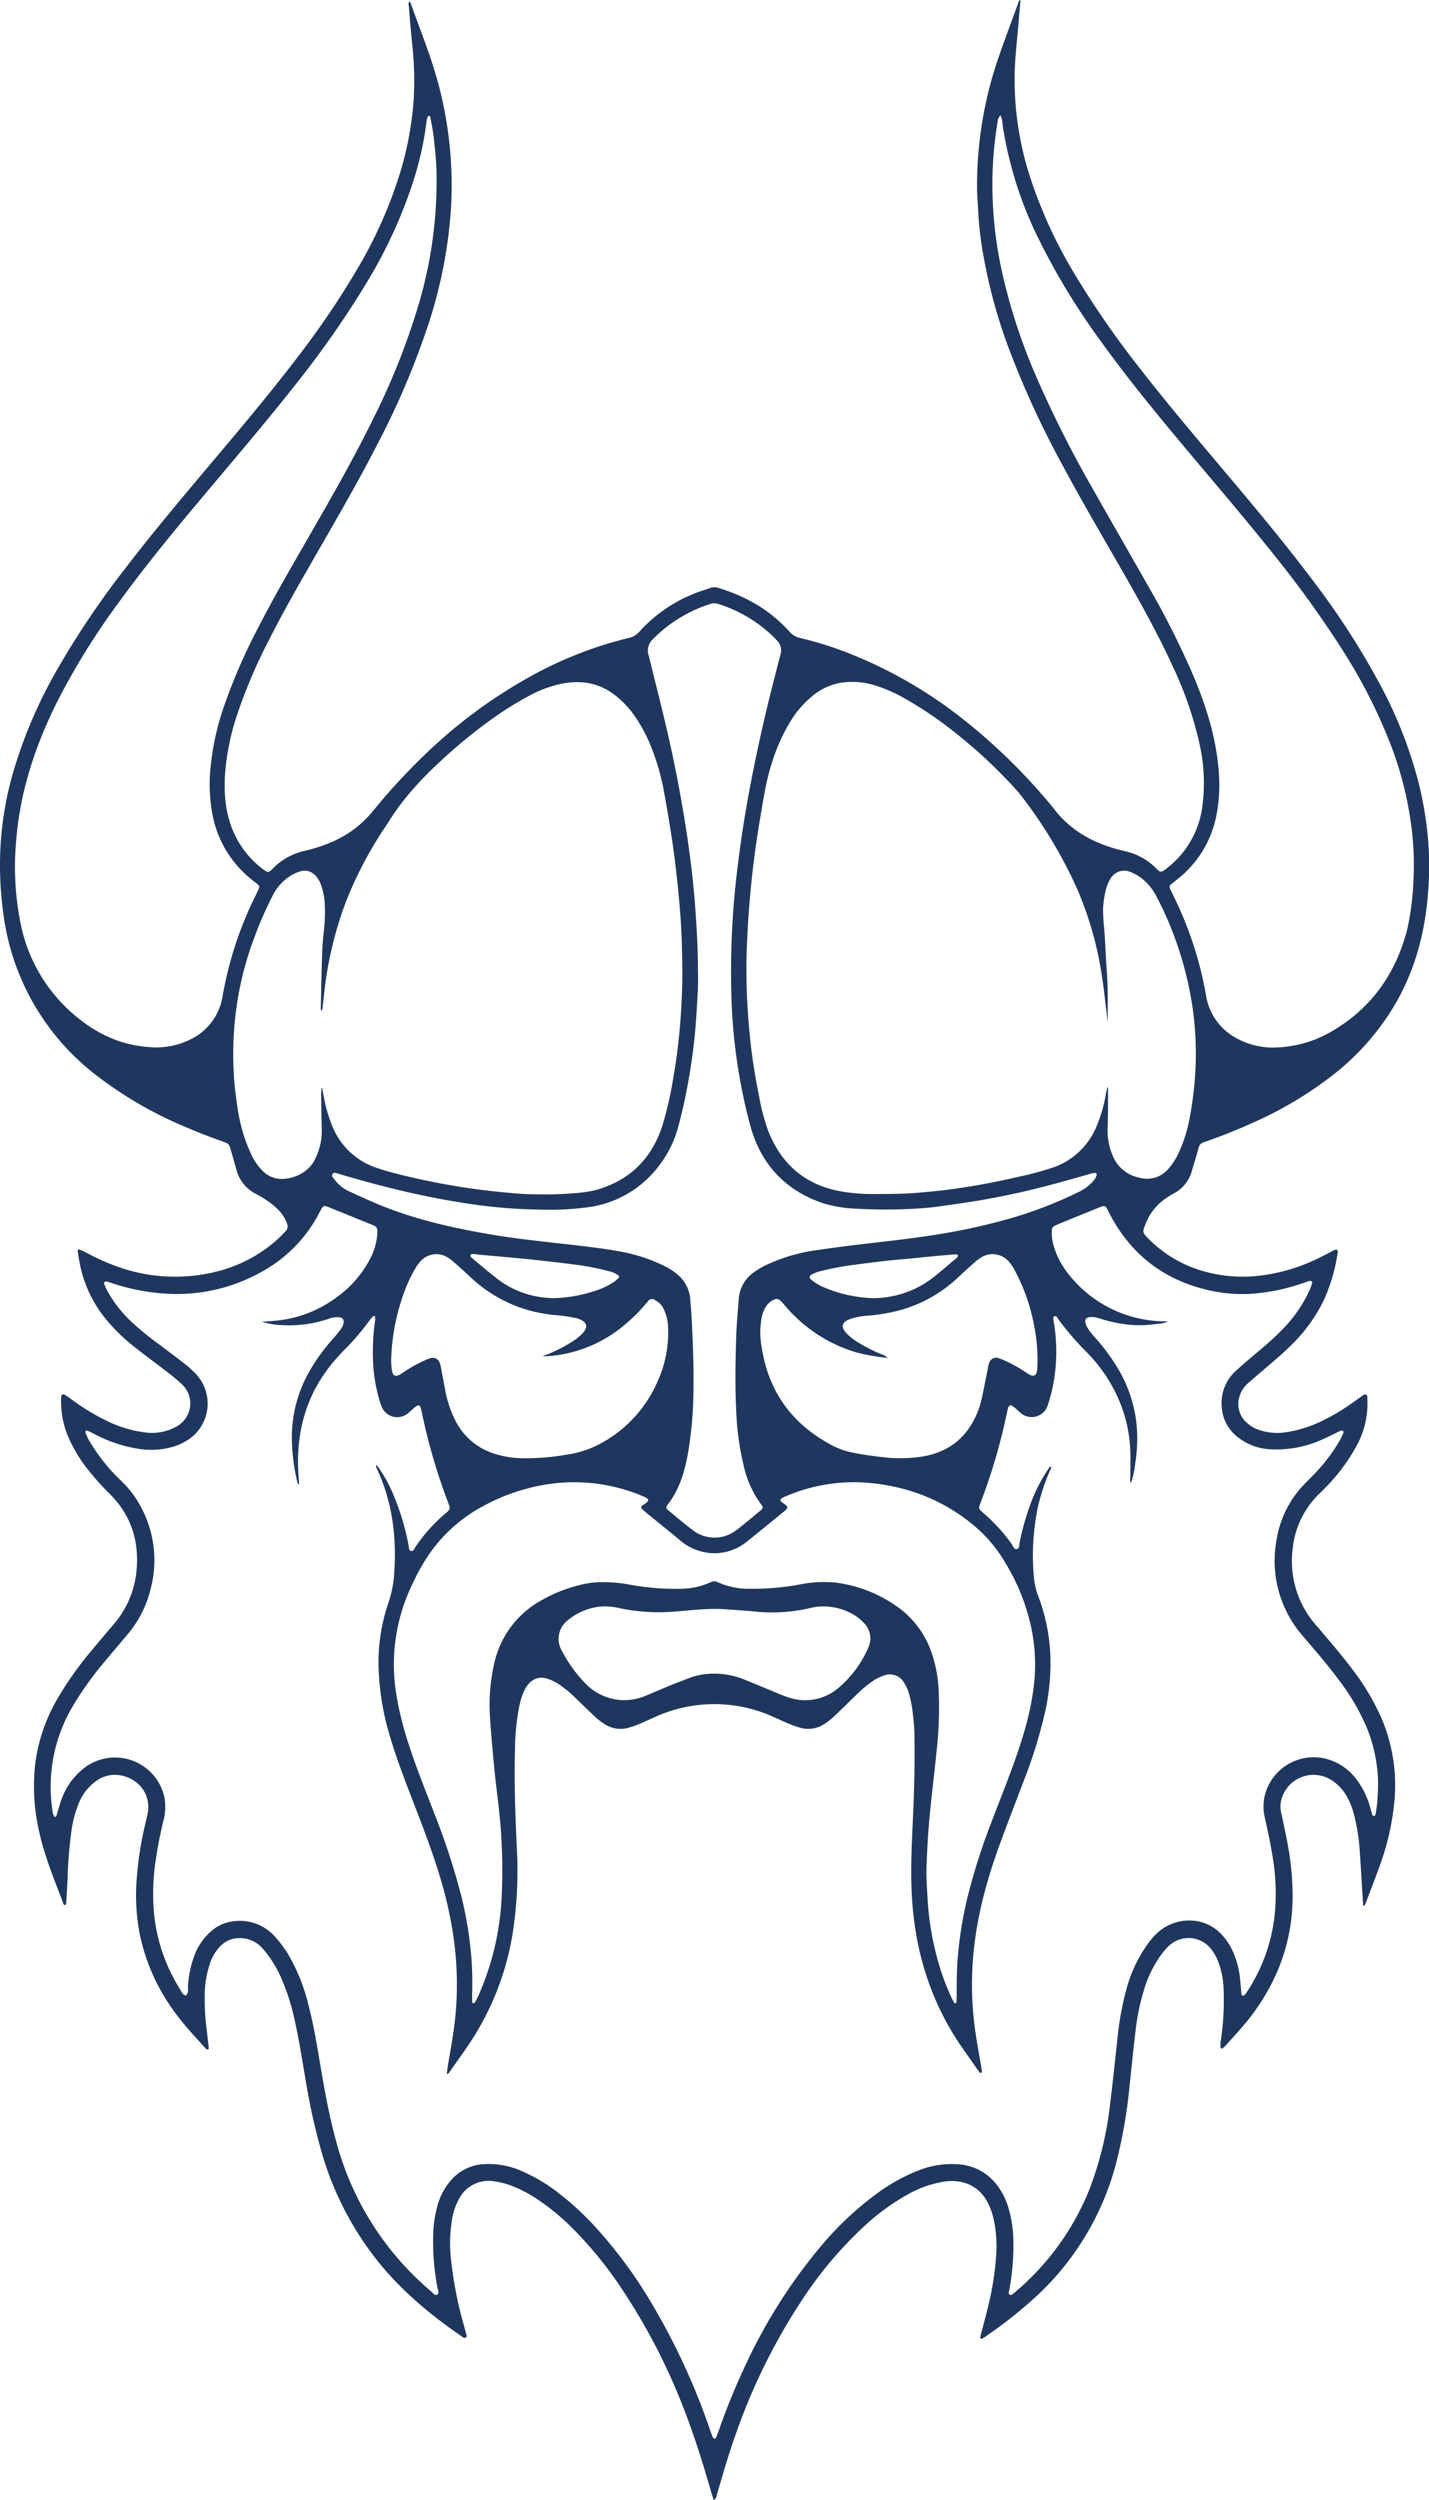 <svg id="Livello_1" data-name="Livello 1" xmlns="http://www.w3.org/2000/svg" viewBox="0 0 441.87 772.76"><defs><style>.cls-1{fill:#1f375f;}</style></defs><title>barbaro.definitivo.vuoto</title><path class="cls-1" d="M126.6.44A2.49,2.49,0,0,1,127,1c2.63,7.47,5.63,14.8,7.84,22.41a121.23,121.23,0,0,1,4.32,22.82,121.62,121.62,0,0,1,.22,19.18,144.6,144.6,0,0,1-6.81,34.5A246,246,0,0,1,116.86,137c-5.91,11.54-12.41,22.75-18.88,34-5.11,8.87-10.22,17.75-14.84,26.88a160.62,160.62,0,0,0-10,23.61,75.19,75.19,0,0,0-3.52,17.35c-.43,6,0,11.84,2.22,17.46a29.08,29.08,0,0,0,9,12,12.34,12.34,0,0,0,1.16.85c.74.48,1.08.47,1.71-.07a8.69,8.69,0,0,0,.7-.66A19.68,19.68,0,0,1,94.17,263a48.24,48.24,0,0,0,7.76-2.46,33.44,33.44,0,0,0,13.53-10,182.49,182.49,0,0,1,14.21-15.61,155,155,0,0,1,36.09-26.8,121.62,121.62,0,0,1,28.6-10.93,6.23,6.23,0,0,0,3.39-2,45.32,45.32,0,0,1,18.37-12.27c1.19-.44,2.43-.79,3.63-1.22a3.54,3.54,0,0,1,2.34,0c8.52,2.57,16,6.82,22,13.5a6.16,6.16,0,0,0,3.38,2,110.3,110.3,0,0,1,14.64,4.57,139.74,139.74,0,0,1,37.71,22.14,181.9,181.9,0,0,1,25.33,25.15c.21.25.42.49.61.74,5,6.69,11.87,10.56,19.81,12.71.69.19,1.39.36,2.09.53a19.7,19.7,0,0,1,9.79,5.29c1.25,1.26,1.45,1.54,3.19.16a28.7,28.7,0,0,0,11-18.24,54.62,54.62,0,0,0-.77-20.5A113.61,113.61,0,0,0,362.65,206c-4.53-9.9-9.83-19.39-15.23-28.84-6.31-11-12.77-22-18.78-33.2A286,286,0,0,1,311.9,107.6a163.42,163.42,0,0,1-7.78-28.41,107.25,107.25,0,0,1-1.68-14.52c-.08-2.08-.31-4.15-.32-6.23a121.68,121.68,0,0,1,6.82-41.21c1.88-5.36,3.86-10.68,5.81-16,.15-.41.1-1,.83-1.22-.11,1.15-.22,2.24-.32,3.33s-.19,2.23-.28,3.34c-.41,5.42-1.13,10.82-1.24,16.26a97.84,97.84,0,0,0,4.59,31.19,144.23,144.23,0,0,0,13.91,30.49A282.21,282.21,0,0,0,352.58,114c8.59,11.06,17.67,21.72,26.68,32.43C388.74,157.67,398.18,169,407,180.8a239.73,239.73,0,0,1,19.9,31.09,135,135,0,0,1,11.94,30.79,113.05,113.05,0,0,1,2.78,17.26,99.6,99.6,0,0,1-.13,17c-1,11.95-4.11,23.28-10.22,33.69a77.87,77.87,0,0,1-19.1,21.65A118.21,118.21,0,0,1,387,347.22c-4.3,1.94-8.68,3.68-13.12,5.27-.53.19-1.05.39-1.59.56a2.34,2.34,0,0,0-1.7,1.82c-.18.78-.41,1.55-.63,2.32-.47,1.61-1,3.21-1.43,4.82a11.13,11.13,0,0,1-5.39,6.77c-.9.51-1.79,1-2.65,1.63a16.73,16.73,0,0,0-6.29,8c-1,2.42-.93,2.6.87,4.42a38.56,38.56,0,0,0,16,9.78,44.35,44.35,0,0,0,19.43,1.57,55.86,55.86,0,0,0,17.54-5.45c1.37-.67,2.71-1.38,4.06-2.07a1.76,1.76,0,0,1,1.35-.35c.37.44.19.93.11,1.38a55.05,55.05,0,0,1-4.13,14,48.58,48.58,0,0,1-9.35,13.28c-2.18,2.23-4.51,4.3-6.89,6.33s-4.75,4.05-7.11,6.09a8.87,8.87,0,0,0-2.77,4.13,7.65,7.65,0,0,0,2.28,8.29,9.51,9.51,0,0,0,3.48,2.08,17.27,17.27,0,0,0,7.78.92A38.74,38.74,0,0,0,409.22,439a62.2,62.2,0,0,0,9-5.41c1-.7,2-1.41,2.94-2.09.38-.26.77-.67,1.29-.36s.34.69.35,1.08A27.21,27.21,0,0,1,420,445.91a57,57,0,0,1-9.81,13.56c-.94,1-1.94,1.91-2.88,2.88a27.38,27.38,0,0,0-7.6,16.46,30,30,0,0,0,7.44,23.77c3.74,4.38,7.51,8.74,11,13.36a73.43,73.43,0,0,1,9.25,15.66A53.09,53.09,0,0,1,431,558.38a79.6,79.6,0,0,1-4.14,17.71c-1.47,4.14-3.08,8.24-4.63,12.35a4.47,4.47,0,0,1-.33.61c-.57,0-.42-.42-.43-.67-.32-5-.59-10-.94-15.08a63.42,63.42,0,0,0-1.88-12.55,23.51,23.51,0,0,0-2-5.13,14.21,14.21,0,0,0-5.39-5.67,10.29,10.29,0,0,0-15.21,7.1,8.45,8.45,0,0,0,.08,3.09c.62,2.9,1.24,5.79,1.81,8.69a88.37,88.37,0,0,1,1.76,17.63,58.88,58.88,0,0,1-7.58,28.67,65.46,65.46,0,0,1-7.36,10.64c-1.86,2.2-3.8,4.32-5.73,6.47a5.59,5.59,0,0,1-1.07.93.36.36,0,0,1-.54-.27,8.87,8.87,0,0,1,.15-2.62,85.16,85.16,0,0,0,.75-16.27,27.39,27.39,0,0,0-1.47-7.27,15.7,15.7,0,0,0-2.28-4.2,8.86,8.86,0,0,0-13.14-1.07,21.79,21.79,0,0,0-2.5,2.91,36,36,0,0,0-5.34,11.2,68.9,68.9,0,0,0-2.35,11.26c-.76,6.11-1.35,12.24-2,18.35a154.76,154.76,0,0,1-4.4,24.53,85.77,85.77,0,0,1-24.21,39.9,141.47,141.47,0,0,1-16.37,12.92c-.13.09-.27.17-.41.25s-.44.22-.63,0a.54.54,0,0,1-.11-.43c.19-.78.4-1.55.61-2.32,1-3.79,2-7.57,2.78-11.41a87.86,87.86,0,0,0,1.59-12.6,38.75,38.75,0,0,0-.88-10.25,20.69,20.69,0,0,0-1.47-4.31c-2.75-6-8.17-7.91-13.56-7.17a33.45,33.45,0,0,0-11.28,3.88A69.08,69.08,0,0,0,267,688.33a122.66,122.66,0,0,0-18.43,21.73,187.28,187.28,0,0,0-21.17,42.65c-2.14,6-3.91,12.18-5.7,18.32-.17.58-.18,1.25-1,1.73-.29-.9-.58-1.71-.81-2.53-2.39-8.38-5-16.71-8.12-24.84a189.61,189.61,0,0,0-20.7-39.68,119.77,119.77,0,0,0-14.09-17,71.42,71.42,0,0,0-11.11-9.12,42,42,0,0,0-7-3.71,25.19,25.19,0,0,0-6-1.64A10.36,10.36,0,0,0,142,679.54a20.23,20.23,0,0,0-2.31,7,45.77,45.77,0,0,0-.36,10.53,120.39,120.39,0,0,0,4.23,22.11c.19.69.38,1.38.56,2.08.12.45.4,1-.12,1.29s-.76-.06-1.09-.29c-9.42-6.43-18.14-13.66-25.43-22.51a96.92,96.92,0,0,1-18-34.41,190.75,190.75,0,0,1-4.78-21.28c-1.22-6.92-2.23-13.89-3.84-20.74A66.37,66.37,0,0,0,87,611.49a35.42,35.42,0,0,0-5.71-9.12,9.26,9.26,0,0,0-7.66-3.28,7.83,7.83,0,0,0-5.19,2.17,13.46,13.46,0,0,0-3.36,5.19,31.63,31.63,0,0,0-1.78,10.11,75.39,75.39,0,0,0,.67,11.24c.19,1.75.4,3.5.58,5.25a.52.52,0,0,1-.18.41c-.09.07-.3,0-.43,0a1.07,1.07,0,0,1-.37-.3C60.3,629.49,56.92,626,54.05,622a61.4,61.4,0,0,1-11-25,64.26,64.26,0,0,1-.93-13.85A108,108,0,0,1,45,563.42c.23-1,.5-2,.68-3,1.2-6.92-4.26-11.72-10.1-11.82a9.76,9.76,0,0,0-5.84,1.9,15.43,15.43,0,0,0-5.3,6.68,35.9,35.9,0,0,0-2.44,9.5q-.84,6.3-1.05,12.67c-.09,3-.31,5.9-.49,8.86,0,.21-.13.54-.28.6-.4.16-.53-.25-.63-.51-2.83-7.56-6-15-7.63-23a62,62,0,0,1-1.06-19.81,52.84,52.84,0,0,1,6.85-20.32A104.46,104.46,0,0,1,28.2,510.32c2.24-2.72,4.51-5.4,6.8-8.08a29.37,29.37,0,0,0,7.07-15.5c1.2-9.41-1.08-17.8-7.84-24.68a84.13,84.13,0,0,1-7.65-8.59,44.69,44.69,0,0,1-6-10.61,28.6,28.6,0,0,1-1.67-11.07c0-.7.58-1,1.15-.66.87.56,1.72,1.17,2.56,1.78a66.37,66.37,0,0,0,10.68,6.4,36.73,36.73,0,0,0,11.91,3.49A15.5,15.5,0,0,0,54.46,441a8.12,8.12,0,0,0,1.72-13.2c-1.64-1.53-3.4-2.91-5.18-4.27-3.25-2.47-6.52-4.9-9.73-7.43a55.21,55.21,0,0,1-7.62-7.28,38.83,38.83,0,0,1-9-18.3q-.36-1.87-.63-3.78a.43.43,0,0,1,.61-.49,22.43,22.43,0,0,1,2.17,1A67.33,67.33,0,0,0,38,392.09a52.84,52.84,0,0,0,19.89,2.4c10.76-.81,20.4-4.46,28.42-11.88.7-.65,1.34-1.37,2-2.05a2,2,0,0,0,.49-2.21,10.12,10.12,0,0,0-1.26-2.58,15,15,0,0,0-3.3-3.45,31,31,0,0,0-5-3.23,11.58,11.58,0,0,1-6.14-7.6c-.51-1.85-1.07-3.68-1.58-5.53-.68-2.42-.67-2.44-3-3.26-3.92-1.38-7.79-2.88-11.61-4.54a121.38,121.38,0,0,1-26.51-15.32A74.9,74.9,0,0,1,1,282.12a108.18,108.18,0,0,1-.84-20.58,102.39,102.39,0,0,1,4-23.11A145.1,145.1,0,0,1,17.31,207.6a267.78,267.78,0,0,1,21.23-31.66C46.7,165.25,55.35,155,64,144.7c9.44-11.2,18.9-22.36,27.78-34A262.81,262.81,0,0,0,111,82.26,137.7,137.7,0,0,0,124.14,52a102.89,102.89,0,0,0,3.77-21.2,101.4,101.4,0,0,0-.47-17.25c-.38-3.81-.71-7.64-1-11.46C126.36,1.54,126.15,1,126.6.44ZM81,408.55c1.84-.14,3.65-.23,5.47-.46a37.13,37.13,0,0,0,17.6-7.09,33.88,33.88,0,0,0,10.1-11.39,19.76,19.76,0,0,0,2.4-7.25c.36-3.27,0-3.19-2.39-4.14l-12-4.86c-2.19-.89-2.18-.9-3.27,1.17a2.12,2.12,0,0,0-.11.21,43.52,43.52,0,0,1-17.38,18.08,53.62,53.62,0,0,1-32.3,6.87,64.91,64.91,0,0,1-14.73-3.15,13.38,13.38,0,0,0-1.37-.4c-.61-.14-1,.23-.77.78a18.13,18.13,0,0,0,.89,2,39.09,39.09,0,0,0,7.66,9.78A90.13,90.13,0,0,0,49,415.39c2.62,2,5.26,3.92,7.83,5.95a31.55,31.55,0,0,1,3.75,3.36,13.35,13.35,0,0,1-2.18,20.17A17.76,17.76,0,0,1,54.12,447a24.3,24.3,0,0,1-11.85.73A43.59,43.59,0,0,1,29,443.16c-.64-.32-1.28-.64-1.93-.93a.57.57,0,0,0-.46,0,.52.52,0,0,0-.18.64,21,21,0,0,0,2,3.81A55.89,55.89,0,0,0,37,457.27a33.17,33.17,0,0,1,4,4.44,34.72,34.72,0,0,1,5.59,29.41,34.2,34.2,0,0,1-7.1,14c-2.35,2.83-4.75,5.61-7.1,8.45a101.93,101.93,0,0,0-9.78,13.63,48.7,48.7,0,0,0-6.4,32.3,3.72,3.72,0,0,0,.72,2.18c.58-.28.63-.79.77-1.23.44-1.37.77-2.78,1.27-4.12a21.08,21.08,0,0,1,6.1-9.05,15.65,15.65,0,0,1,25.7,7.92,16.67,16.67,0,0,1-.24,7.6c-1,4.12-1.83,8.27-2.42,12.47a67.46,67.46,0,0,0-.39,17,53.39,53.39,0,0,0,7.73,22.23c.53.86.86,1.92,1.94,2.34,1.1-.82.65-2,.73-3.08a33.57,33.57,0,0,1,2-9.35A18.5,18.5,0,0,1,65.22,597a12.47,12.47,0,0,1,7.13-3.16,14.52,14.52,0,0,1,12.88,5A35.73,35.73,0,0,1,89.06,604a57.65,57.65,0,0,1,6.33,15.74c1.91,7.36,3,14.88,4.31,22.36,1.18,6.77,2.5,13.52,4.35,20.15a91.29,91.29,0,0,0,29.3,46.05c.53.45,1.09,1.35,1.75,1,.86-.44.31-1.44.17-2.17a76.36,76.36,0,0,1-1.3-16.94,35.19,35.19,0,0,1,1.09-7.58,19.69,19.69,0,0,1,5.21-9.57,14.32,14.32,0,0,1,9-4.08,25.07,25.07,0,0,1,12.37,2.25,52.15,52.15,0,0,1,10.32,6.07,89.71,89.71,0,0,1,12.85,11.86,141.9,141.9,0,0,1,15.83,21.38,208.82,208.82,0,0,1,19,40.8c.24.67.47,1.36.75,2a.94.94,0,0,0,.52.44c.24.08.43-.14.52-.36.3-.74.61-1.48.87-2.24A202.1,202.1,0,0,1,230.55,731,164.62,164.62,0,0,1,254,694.1a98.92,98.92,0,0,1,17.5-16.34,55.31,55.31,0,0,1,12.82-7,27.91,27.91,0,0,1,11.76-1.8,16.29,16.29,0,0,1,13,7.56,21.64,21.64,0,0,1,2.79,6.08,37.39,37.39,0,0,1,1.47,9.45,75,75,0,0,1-1.25,15.76c-.09.51-.45,1.16.22,1.49.5.24.87-.27,1.25-.54a3.57,3.57,0,0,0,.37-.31,81.17,81.17,0,0,0,22.69-31.1,106,106,0,0,0,6.63-26.93c.91-7.22,1.62-14.46,2.44-21.69a88.6,88.6,0,0,1,2.5-13.42,42.83,42.83,0,0,1,6.47-14.1,22.92,22.92,0,0,1,3.47-4c5.46-4.75,14.25-5.11,19.7.83a19.31,19.31,0,0,1,3.6,5.63,27.41,27.41,0,0,1,1.95,7.4c.21,1.74.34,3.5.51,5.25,0,.24.11.51.37.52a.84.84,0,0,0,.62-.24,6.09,6.09,0,0,0,.72-.95,53.68,53.68,0,0,0,8.52-23.46,67.91,67.91,0,0,0-.71-18.88c-.62-3.87-1.48-7.69-2.32-11.51a15.43,15.43,0,0,1-.14-6.2,15.58,15.58,0,0,1,18.63-12.07,17,17,0,0,1,10,6.66,25.1,25.1,0,0,1,4.07,8.36c.21.69.39,1.39.58,2.08.09.31.21.63.57.68s.51-.32.57-.61a39.65,39.65,0,0,0,.64-5.95,46.36,46.36,0,0,0-3.45-20.88,68.1,68.1,0,0,0-8.6-14.64c-3.44-4.63-7.23-9-10.95-13.37a35.29,35.29,0,0,1-8.31-29.71,32.21,32.21,0,0,1,7.6-16.31c1-1.08,2-2.08,3-3.09a53.85,53.85,0,0,0,8.85-11.31c.44-.76.81-1.56,1.18-2.35.12-.28.23-.66-.13-.85a.89.89,0,0,0-.68,0c-1.74.82-3.44,1.72-5.19,2.49a34.3,34.3,0,0,1-16.78,3.23,17.57,17.57,0,0,1-9.91-3.82,12.61,12.61,0,0,1-4.87-9.52,13.35,13.35,0,0,1,4.44-10.95c1.58-1.47,3.24-2.86,4.88-4.26,3-2.54,6-5,8.78-7.82a42.7,42.7,0,0,0,9-12.64,22.41,22.41,0,0,0,.85-2.24c.18-.55-.22-.9-.81-.75a11.7,11.7,0,0,0-1.15.35A64,64,0,0,1,389,399.73a46.12,46.12,0,0,1-15.24-.92c-14-3.18-24.34-11.24-30.88-24.08-.18-.35-.34-.72-.53-1.07-.53-.93-.79-1-1.72-.72-.31.1-.6.23-.9.35L328,378.06c-.59.24-1.16.53-1.75.77a1.49,1.49,0,0,0-1,1.49,14,14,0,0,0,.31,3.81,24.66,24.66,0,0,0,4.32,9,38,38,0,0,0,31.27,15.28c-1.41.8-2.8.7-4.12.89a33.83,33.83,0,0,1-9.32,0,43.09,43.09,0,0,1-7.69-1.77,7.16,7.16,0,0,0-3.07-.4,1.34,1.34,0,0,0-1.3,1.83,7.47,7.47,0,0,0,.91,1.94,23.73,23.73,0,0,0,1.95,2.42,61.85,61.85,0,0,1,7,9.39,41.85,41.85,0,0,1,6.15,22.13,51.39,51.39,0,0,1-.65,7.65,26.81,26.81,0,0,1-1.3,5.92,2.57,2.57,0,0,1-.19-1.69c0-2.64.08-5.28,0-7.92a44.15,44.15,0,0,0-2.73-14.06,47.45,47.45,0,0,0-11-17,86.59,86.59,0,0,1-8.43-9.83c-.35-.47-.64-1.36-1.39-1-.48.23-.2,1-.15,1.57,0,.16.06.32.08.48a54.42,54.42,0,0,1-.26,19.09,50.56,50.56,0,0,1-1.64,6.26,5.23,5.23,0,0,1-8.54,2.32c-.28-.28-.59-.54-.89-.81-2.4-2.13-2.58-2.07-3.24,1a180.42,180.42,0,0,1-7.67,26.47c-.29.74-.56,1.5-.82,2.25a1.18,1.18,0,0,0,.34,1.31c.46.44.94.87,1.42,1.29a52.6,52.6,0,0,1,8.19,9.06c.44.63.75,1.76,1.57,1.62,1-.18.79-1.43.95-2.21a81.51,81.51,0,0,1,3.43-12A49.87,49.87,0,0,1,324.2,454c.18-.27.29-.76.95-.56l-.67,1.53a63.44,63.44,0,0,0-3.56,10.93,73.29,73.29,0,0,0-1.27,21,21.41,21.41,0,0,0,1.42,6.52A57.63,57.63,0,0,1,324.75,511a68.55,68.55,0,0,1-1.63,18.34,150.42,150.42,0,0,1-6.71,21.5c-2.55,6.73-5.17,13.44-7.61,20.2-4.56,12.63-7.76,25.54-8.19,39a102.64,102.64,0,0,0,.95,17.7c.58,4,1.35,8,2,12.06.06.34.26.82-.44,1-.23-.29-.49-.58-.72-.9-1.47-2.1-2.93-4.2-4.41-6.29-10.49-14.82-15.41-31.45-16.12-49.45-.36-9,.3-17.92.62-26.86.26-7,.39-13.92.26-20.87,0-2.48-.28-5-.56-7.42a37.81,37.81,0,0,0-.9-4.7,12.65,12.65,0,0,0-1.75-4.19,5,5,0,0,0-6.24-2.2,13.26,13.26,0,0,0-3.62,1.83,35.87,35.87,0,0,0-4.77,4c-2.22,2.18-4.47,4.35-6.72,6.51a19.43,19.43,0,0,1-3.38,2.68,9,9,0,0,1-7.36,1.1,28.61,28.61,0,0,1-3.61-1.27c-1.84-.79-3.65-1.63-5.48-2.43a44.22,44.22,0,0,0-35.86.4c-1.53.68-3.06,1.39-4.6,2.05a28.06,28.06,0,0,1-3.61,1.27,9,9,0,0,1-7.35-1.15,19.92,19.92,0,0,1-3.38-2.68q-2.87-2.73-5.71-5.49a33.87,33.87,0,0,0-5-4.11,13.42,13.42,0,0,0-3.89-1.82,5.09,5.09,0,0,0-5.43,1.61,8.89,8.89,0,0,0-1.54,2.42,22.1,22.1,0,0,0-1.37,4.34,72.16,72.16,0,0,0-1.38,13.58c-.27,10.4.1,20.8.61,31.19a125,125,0,0,1-1.07,23.92A86,86,0,0,1,147.46,628c-2.63,4.4-5.71,8.5-8.63,12.7a.57.57,0,0,1-.68.33c.12-.92.22-1.87.38-2.8.92-5.35,1.91-10.69,2.38-16.12a103.5,103.5,0,0,0-.32-20.6,122.69,122.69,0,0,0-4.46-21.09c-2.17-7.29-4.86-14.39-7.59-21.48s-5.53-14.15-7.71-21.43a81.83,81.83,0,0,1-3.76-21.67,56.78,56.78,0,0,1,3-20.3,35.39,35.39,0,0,0,1.85-9.62c.73-11.1-.65-21.86-5.42-32.05-.13-.29-.48-.61,0-1a42.43,42.43,0,0,1,5.26,9.43,76.33,76.33,0,0,1,4.58,15.37c.12.61.07,1.53.67,1.71.86.25,1.11-.74,1.49-1.3a50.57,50.57,0,0,1,8.55-9.69c2.45-2.14,2.37-1.67,1.2-4.8a182,182,0,0,1-7.6-26c-.15-.7-.29-1.41-.47-2.1-.31-1.23-.8-1.38-1.85-.54-.74.6-1.45,1.26-2.17,1.89a5.19,5.19,0,0,1-8.16-2.07c-.21-.52-.39-1-.55-1.59a50,50,0,0,1-2.13-13,69.28,69.28,0,0,1,.67-12,7.76,7.76,0,0,0,0-1.18.24.24,0,0,0-.12-.19c-.15,0-.37-.07-.45,0a10.85,10.85,0,0,0-1.09,1.25,76.92,76.92,0,0,1-7.78,9.12c-.73.73-1.44,1.5-2.14,2.27-9.53,10.52-13.16,23-12.07,37,.06.79.1,1.58.15,2.43a1,1,0,0,1-.56-.83,60.39,60.39,0,0,1-1.69-13.53A41.15,41.15,0,0,1,96,423.31a59.7,59.7,0,0,1,7.26-9.83,35.82,35.82,0,0,0,2.24-2.81,3.72,3.72,0,0,0,.76-2,1.3,1.3,0,0,0-1.21-1.49,7.7,7.7,0,0,0-3.52.5,37.87,37.87,0,0,1-14.17,1.92A23.05,23.05,0,0,1,81,408.55Zm18.37-72.24h.23l.54,2.79a45.12,45.12,0,0,0,2.62,9,22.3,22.3,0,0,0,13.73,12.89c2.12.73,4.27,1.35,6.44,1.88a219,219,0,0,0,30.17,5.41c4.06.39,8.11.86,12.19.86a109.44,109.44,0,0,0,13.18-.4,38.56,38.56,0,0,0,5.68-.87c10.77-3,17.63-10,20.86-20.55a121.37,121.37,0,0,0,3.36-15.21c1-5.76,1.65-11.55,2.08-17.38.42-5.67.6-11.34.51-17-.08-4.87-.19-9.75-.56-14.62-.44-5.66-1-11.31-1.69-16.94-.86-6.9-2-13.76-3.24-20.61a73.06,73.06,0,0,0-3.87-14.08,48.85,48.85,0,0,0-5.34-10.17,29.62,29.62,0,0,0-6.27-6.57c-4.77-3.63-10.12-4.52-15.9-3.48a37,37,0,0,0-11.38,4.31,100.41,100.41,0,0,0-9.57,5.95A157.19,157.19,0,0,0,140,231.85c-7.34,6.48-14.26,13.33-19.52,21.68-.76,1.22-1.59,2.4-2.37,3.61A120.8,120.8,0,0,0,107,278.64,115.57,115.57,0,0,0,100.13,308c-.15,1.43-.33,2.86-.52,4.29,0,0-.11.08-.17.11-.28-.23-.25-.57-.25-.88.13-5.6.24-11.19.42-16.79.08-2.32.25-4.64.53-6.93a52.31,52.31,0,0,0,.28-8.39,19.9,19.9,0,0,0-1-5.4,8.37,8.37,0,0,0-1.69-3.15,4.5,4.5,0,0,0-5-1.48,12,12,0,0,0-2.83,1.28,15.44,15.44,0,0,0-5.57,6.15,117.93,117.93,0,0,0-6,13.83A100.22,100.22,0,0,0,72.41,318a104.86,104.86,0,0,0,1.4,26.53,48.49,48.49,0,0,0,3.9,12.31,17.31,17.31,0,0,0,3.36,4.93,8.3,8.3,0,0,0,4.79,2.55c3.92.53,9.5-1.53,11.57-6.07a19.26,19.26,0,0,0,2.08-8.78c-.11-3.59-.14-7.19-.19-10.79C99.31,337.86,99.38,337.08,99.41,336.31ZM342.5,316c-.62-5.26-1.13-10.51-2-15.72A107.32,107.32,0,0,0,333.18,275a141.48,141.48,0,0,0-17.94-29.71c-.34-.44-.72-.85-1.1-1.27a153.12,153.12,0,0,0-17.05-16.15,121.29,121.29,0,0,0-17.77-12.23,44.59,44.59,0,0,0-9.49-4,23.52,23.52,0,0,0-9.51-.65,18.59,18.59,0,0,0-9.44,4.42,31.16,31.16,0,0,0-6.63,7.84,57.54,57.54,0,0,0-5.39,12c-1.92,5.71-2.79,11.65-3.79,17.56q-1.94,11.35-3,22.81c-.62,6.46-1,12.92-1.21,19.39a196.67,196.67,0,0,0,.78,22.77,177.19,177.19,0,0,0,3,20.63,67.09,67.09,0,0,0,2.81,10.9c4,10.33,11.3,16.85,22.33,18.89a54.19,54.19,0,0,0,9.77.87c4.72,0,9.43,0,14.15-.38,3.74-.33,7.48-.69,11.2-1.2,6.8-.93,13.55-2.24,20.25-3.79a95.55,95.55,0,0,0,10.4-2.81,22.34,22.34,0,0,0,13.35-12.35,43.89,43.89,0,0,0,3-10.1c.15-.85.35-1.7.52-2.55a2.54,2.54,0,0,1,.21,1.24c0,3.84,0,7.68-.14,11.51a19.94,19.94,0,0,0,1.61,8.65,11.17,11.17,0,0,0,7.47,6.56c3.93,1.15,7.26.3,9.95-2.82a20.2,20.2,0,0,0,2.93-4.66,44,44,0,0,0,3.21-9.78,108.72,108.72,0,0,0,2-16.17,100,100,0,0,0-1-19.63,108.06,108.06,0,0,0-11-33.59,17.51,17.51,0,0,0-2.57-3.76,14.25,14.25,0,0,0-6.08-4.11,4.86,4.86,0,0,0-5.31,1.79,10.85,10.85,0,0,0-1.62,3.46,29,29,0,0,0-1,6.63,65,65,0,0,0,.44,6.69c.25,3.91.41,7.83.68,11.74C342.65,305.09,342.5,310.53,342.5,316ZM309.4,35.65a2.75,2.75,0,0,0-.91,1.91,121.67,121.67,0,0,0-1.56,15.49,124.9,124.9,0,0,0,2.8,30.49A178.49,178.49,0,0,0,320.68,117a349.83,349.83,0,0,0,17.07,33.82c5.78,10.24,11.68,20.41,17.46,30.64a261.18,261.18,0,0,1,13.89,27.62c4,9.57,7.06,19.36,7.79,29.79a48.64,48.64,0,0,1-1,14.3A33.08,33.08,0,0,1,364,271.83c-.62.51-1.26,1-1.88,1.49a1,1,0,0,0-.34,1.29c.21.51.45,1,.7,1.52,1.49,3,2.88,6.07,4.12,9.19a111.63,111.63,0,0,1,6.32,22.34A18.23,18.23,0,0,0,382.5,321a23.38,23.38,0,0,0,12.5,2.75,36.1,36.1,0,0,0,16.86-5c12.11-7.06,19.61-17.64,23.17-31.05a80,80,0,0,0,2-15.19,91.41,91.41,0,0,0-.8-18.42,108.44,108.44,0,0,0-6.64-25,163,163,0,0,0-13.93-27.32,325.53,325.53,0,0,0-22.12-30.75c-9.27-11.64-19-22.9-28.53-34.32-8.61-10.31-17.1-20.73-24.93-31.66a212.64,212.64,0,0,1-18.57-30.49A119.85,119.85,0,0,1,310,38.46,7.85,7.85,0,0,0,309.4,35.65ZM135,56.1a84.1,84.1,0,0,0-.61-10.94,66.63,66.63,0,0,0-1.27-8.54c-.08-.34,0-.9-.58-.8-.19,0-.35.48-.45.76a4.34,4.34,0,0,0-.18.94,103.24,103.24,0,0,1-4.25,18.93,149.67,149.67,0,0,1-14.36,31.07,301.89,301.89,0,0,1-22.58,32.19c-9,11.37-18.39,22.36-27.7,33.45C54,163.88,45.12,174.68,36.88,186a220.9,220.9,0,0,0-19,30.52C11,230.22,6.19,244.53,5,259.92a88.6,88.6,0,0,0,1.47,26A49.71,49.71,0,0,0,23.68,314.3c6.56,5.43,14,8.84,22.66,9.36a23.74,23.74,0,0,0,12.35-2.28,17.9,17.9,0,0,0,10.13-13.45q.3-1.65.63-3.3a113.71,113.71,0,0,1,9.67-28c.32-.64.62-1.29.92-1.95a1,1,0,0,0-.31-1.29c-.55-.46-1.13-.89-1.69-1.34A33.64,33.64,0,0,1,66,253.2a50,50,0,0,1-.89-16,81.58,81.58,0,0,1,4.09-18.7A177.54,177.54,0,0,1,80,193.69c5-9.74,10.55-19.2,16-28.7,6.63-11.5,13.22-23,19.1-34.94a218.35,218.35,0,0,0,14.37-36A134,134,0,0,0,135,56.1ZM286.47,577.63c-.05,3,.17,6.07.34,9.11a90.28,90.28,0,0,0,3.09,18.9,73.69,73.69,0,0,0,4.16,11.49c.3.65.65,1.28,1,1.9a.39.39,0,0,0,.7-.16c0-.64.07-1.27.06-1.91,0-3.92,0-7.83.32-11.75a123.65,123.65,0,0,1,2.78-17.75,189.8,189.8,0,0,1,7.56-24c2.76-7.34,5.74-14.58,8.26-22,2.63-7.74,4.73-15.59,5.24-23.82a55.75,55.75,0,0,0-1-14.07,64.15,64.15,0,0,0-8.07-20.42,43.76,43.76,0,0,0-9.85-11.69C290.87,463,279,458.79,265.82,458.17a53.61,53.61,0,0,0-22.68,4.26c-.3.12-.59.24-.88.38-1.15.54-1.21.93-.29,1.67.37.29.79.54,1.15.85a.78.78,0,0,1,0,1.25c-.29.28-.6.53-.91.79q-5.49,4.47-11,8.94a16.85,16.85,0,0,1-1.74,1.27,15.77,15.77,0,0,1-9.83,2.47,16.7,16.7,0,0,1-9.36-3.94c-3.43-2.87-6.93-5.67-10.4-8.5-.38-.31-.75-.61-1.1-.94-.65-.6-.67-1,.12-1.52,2.29-1.45,1.89-1.87-.32-2.76A54.4,54.4,0,0,0,170,458.68a60.9,60.9,0,0,0-20.18,6.63,47.47,47.47,0,0,0-18.3,16.88,73.86,73.86,0,0,0-5.53,10.9,56.7,56.7,0,0,0-3.37,31.07,103,103,0,0,0,3.79,15.1c2.42,7.46,5.38,14.72,8.17,22a212.56,212.56,0,0,1,8.13,25.08,117.1,117.1,0,0,1,3,18.2,102,102,0,0,1,.27,12.24c0,.71,0,1.43.06,2.14,0,.11.2.26.33.28a.49.49,0,0,0,.41-.15,23.53,23.53,0,0,0,1.11-2.11,85,85,0,0,0,7.21-30.16,171.42,171.42,0,0,0-1.07-29.7c-.4-3.49-.85-7-1.19-10.48-.47-5-.93-10-1.28-15.06a57.52,57.52,0,0,1,1.27-17.4,29.45,29.45,0,0,1,14.27-19.31A45.75,45.75,0,0,1,179,490a27,27,0,0,1,5.19-.88,42.69,42.69,0,0,1,10,.59,77.39,77.39,0,0,0,16.22,1.37,22.52,22.52,0,0,0,9.3-2,2.42,2.42,0,0,1,2.28,0,23.22,23.22,0,0,0,10,2,78.94,78.94,0,0,0,15.5-1.36,36.47,36.47,0,0,1,11.22-.5A41.75,41.75,0,0,1,276.53,496a28.68,28.68,0,0,1,11.63,15.13,41.69,41.69,0,0,1,2.09,11.28,122.2,122.2,0,0,1-.59,18.45c-.78,7.72-1.78,15.41-2.43,23.14C286.85,568.52,286.64,573.07,286.47,577.63ZM215.82,300.31c.17,4.37-.24,9.72-.6,15.06-.33,5-.93,10-1.73,15a170.33,170.33,0,0,1-3.87,18.29,33.44,33.44,0,0,1-5.46,11.14A32.78,32.78,0,0,1,182.88,373a87.83,87.83,0,0,1-15.55.89,160.39,160.39,0,0,1-22.21-1.79c-7.59-1.13-15.11-2.63-22.57-4.44q-9.08-2.21-18-4.89c-.57-.17-1.3-.54-1.73.12s.17,1.06.48,1.51a11.8,11.8,0,0,0,5,4c3,1.38,6,2.74,9,4,11,4.51,22.53,7.12,34.21,9.12,8.51,1.46,17.1,2.3,25.67,3.29,4.84.56,9.68,1.14,14.47,2A52.48,52.48,0,0,1,204.8,391a20.86,20.86,0,0,1,4.66,2.92,11,11,0,0,1,4,7.91c.11,1.76.3,3.51.39,5.27.39,7.67.72,15.34.58,23a121.91,121.91,0,0,1-1.5,17.91c-1,6.11-2.57,12.06-6.49,17.09-.58.73-.55,1.11.1,1.65,2.72,2.23,5.39,4.54,8.22,6.62a11,11,0,0,0,12.62-.18c2.68-2,5.25-4.2,7.83-6.34.79-.65.81-1,.15-1.83a32.14,32.14,0,0,1-5.5-12.4A85.42,85.42,0,0,1,227.69,437c-.45-8.32-.29-16.64,0-25,.14-3.51.5-7,.74-10.52a11,11,0,0,1,4.74-8.26,24,24,0,0,1,4.58-2.59,53.83,53.83,0,0,1,14.94-4.24c6.17-.9,12.35-1.67,18.54-2.37s12.22-1.44,18.3-2.4a195.37,195.37,0,0,0,22.46-4.9,129.16,129.16,0,0,0,21.25-8.14,14,14,0,0,0,4.64-3.35,4.81,4.81,0,0,0,1.23-2,.55.55,0,0,0-.48-.67,5.47,5.47,0,0,0-1.87.38c-3.92,1.1-7.83,2.23-11.77,3.26a238.72,238.72,0,0,1-23.65,5.1c-4,.63-8.06,1.23-12.1,1.75-2.14.28-4.29.44-6.45.55a152.07,152.07,0,0,1-18,0,39.61,39.61,0,0,1-10.37-1.71c-11.72-4-19.2-12.15-22.44-24a173.64,173.64,0,0,1-5.86-41.7A258,258,0,0,1,228,268.61c.86-7.07,1.88-14.11,3.14-21.11,2.3-12.83,5.13-25.55,8.39-38.17.6-2.32,1.18-4.65,1.8-7a4.33,4.33,0,0,0-1.13-4.41c-.11-.12-.21-.24-.32-.35a42.69,42.69,0,0,0-17.83-10.91,3.61,3.61,0,0,0-2.34,0,43.15,43.15,0,0,0-17.83,10.92,4.8,4.8,0,0,0-1.37,4.81c.1.39.22.77.31,1.16,1.74,7.06,3.54,14.11,5.2,21.19q3.83,16.35,6.35,33c1.15,7.67,2.09,15.37,2.63,23.11C215.44,287,215.82,293.15,215.82,300.31Zm58.71,119.41a61.54,61.54,0,0,1-9.81-1.72,45.8,45.8,0,0,1-21-13.3c-.71-.76-1.36-1.58-2.06-2.34-1-1-1.48-1.11-2.72-.44a5.77,5.77,0,0,0-2.33,2.34,10,10,0,0,0-1.07,2.92,24.66,24.66,0,0,0-.08,8.82c2,13.89,9.28,24.08,21.65,30.66a23.34,23.34,0,0,0,6.29,2.28,94.3,94.3,0,0,0,9.46,1.44,44.37,44.37,0,0,0,12.66-.21c6.28-1.15,11.35-4.17,14.75-9.71a25.74,25.74,0,0,0,3.19-7.73c.72-3.11,1.29-6.25,1.93-9.39a14.69,14.69,0,0,1,.41-1.86,2.31,2.31,0,0,1,3.18-1.61,18.33,18.33,0,0,1,1.78.71,45.69,45.69,0,0,1,6.08,3.38,18.16,18.16,0,0,0,1.61,1c1.16.61,2,.15,2.22-1.18a15.35,15.35,0,0,0,.12-1.92,51.88,51.88,0,0,0-1-11.92,57.54,57.54,0,0,0-6.18-17.56,12.16,12.16,0,0,0-1.78-2.55,6.62,6.62,0,0,0-8.33-1.22,12.14,12.14,0,0,0-1.93,1.42c-1.74,1.53-3.47,3.08-5.15,4.67a43.33,43.33,0,0,1-16.8,9.9,54.64,54.64,0,0,1-11.77,2.1,20.53,20.53,0,0,0-4.92,1c-2.74.95-3.07,2.49-1,4.6a16.74,16.74,0,0,0,3,2.37,51,51,0,0,0,7.44,3.87A5.44,5.44,0,0,1,274.53,419.72Zm-106.8-.45,2-.82a49.56,49.56,0,0,0,6.61-3.38,18.69,18.69,0,0,0,3.62-2.75q3-3.15-1-4.64a4.6,4.6,0,0,0-.68-.24c-1.33-.24-2.67-.51-4-.68-1.74-.23-3.5-.3-5.24-.58a43.36,43.36,0,0,1-23.92-11.75c-1.61-1.54-3.3-3-5-4.5a10.82,10.82,0,0,0-1.74-1.28,6.53,6.53,0,0,0-8.32,1.18,12.51,12.51,0,0,0-1.67,2.33,42.44,42.44,0,0,0-3.2,6.7A65.79,65.79,0,0,0,121,419.19a19,19,0,0,0,.27,4.77c.24,1.21,1,1.6,2.1,1.05a18.36,18.36,0,0,0,1.63-1,42.76,42.76,0,0,1,6.28-3.49,14.24,14.24,0,0,1,1.78-.69,2.25,2.25,0,0,1,2.81,1.17,5.34,5.34,0,0,1,.41,1.36c.47,2.43.92,4.87,1.39,7.3a33.73,33.73,0,0,0,3.29,9.72,20.12,20.12,0,0,0,12.07,10,30.55,30.55,0,0,0,8,1.36,74.55,74.55,0,0,0,14.31-1.13,30.8,30.8,0,0,0,9.57-3,39.72,39.72,0,0,0,18.38-19.51,36.66,36.66,0,0,0,3.28-17,13.81,13.81,0,0,0-1.28-5.33,6,6,0,0,0-2.74-2.91,1.49,1.49,0,0,0-2.14.31c-.44.46-.84,1-1.25,1.45a49.57,49.57,0,0,1-6,5.87A41.1,41.1,0,0,1,167.73,419.27Zm19.2,77.25a18.47,18.47,0,0,0-11.41,4.35,7.23,7.23,0,0,0-1.72,9.5,42.5,42.5,0,0,0,7.8,10.56,16,16,0,0,0,5,3.26,16.45,16.45,0,0,0,12.61.13c2.3-.9,4.56-1.93,6.85-2.87s4.73-1.92,7.13-2.79a20.11,20.11,0,0,1,5.35-1.24A24.86,24.86,0,0,1,229.81,519c2.74,1.1,5.46,2.26,8.2,3.37,1.92.78,3.81,1.66,5.79,2.28a15.77,15.77,0,0,0,15.35-2.83,33.59,33.59,0,0,0,9.26-12.38,6.7,6.7,0,0,0-1.28-7.78,14,14,0,0,0-4.43-3.23,18,18,0,0,0-12.36-1.35,52,52,0,0,1-17.37,1c-2.94-.29-5.89-.45-8.84-.67-5.29-.38-10.53.37-15.78.74a58.47,58.47,0,0,1-16.44-1A22.6,22.6,0,0,0,186.93,496.52Zm82.79-95.26a30.71,30.71,0,0,0,16.09-4.48c3.67-2.3,6.75-5.36,10.11-8a.85.85,0,0,0,.27-.62c0-.41-.41-.47-.71-.45-2.23.18-4.45.36-6.67.57l-7.38.74c-2.3.22-4.61.38-6.91.64-3.56.41-7.13.84-10.68,1.33a84.8,84.8,0,0,0-10.1,1.92,10.68,10.68,0,0,0-2.89,1.11.82.82,0,0,0-.12,1.4,13.84,13.84,0,0,0,3.84,2.4A42.33,42.33,0,0,0,269.72,401.26Zm-99,0A43.83,43.83,0,0,0,184,399a23.81,23.81,0,0,0,5.84-2.75,8.9,8.9,0,0,0,1.43-1.25.54.54,0,0,0-.13-.83,8.08,8.08,0,0,0-3.07-1.29,77.68,77.68,0,0,0-10.35-2c-3.17-.43-6.34-.78-9.52-1.14q-3.81-.44-7.63-.8c-4-.38-8.11-.73-12.17-1.1-.48,0-1-.16-1.42-.21a6.15,6.15,0,0,0-1,0c-.24,0-.52.08-.53.36a.92.92,0,0,0,.23.63c2.63,2.2,5.24,4.46,7.95,6.56A28.84,28.84,0,0,0,170.7,401.23Z"/></svg>